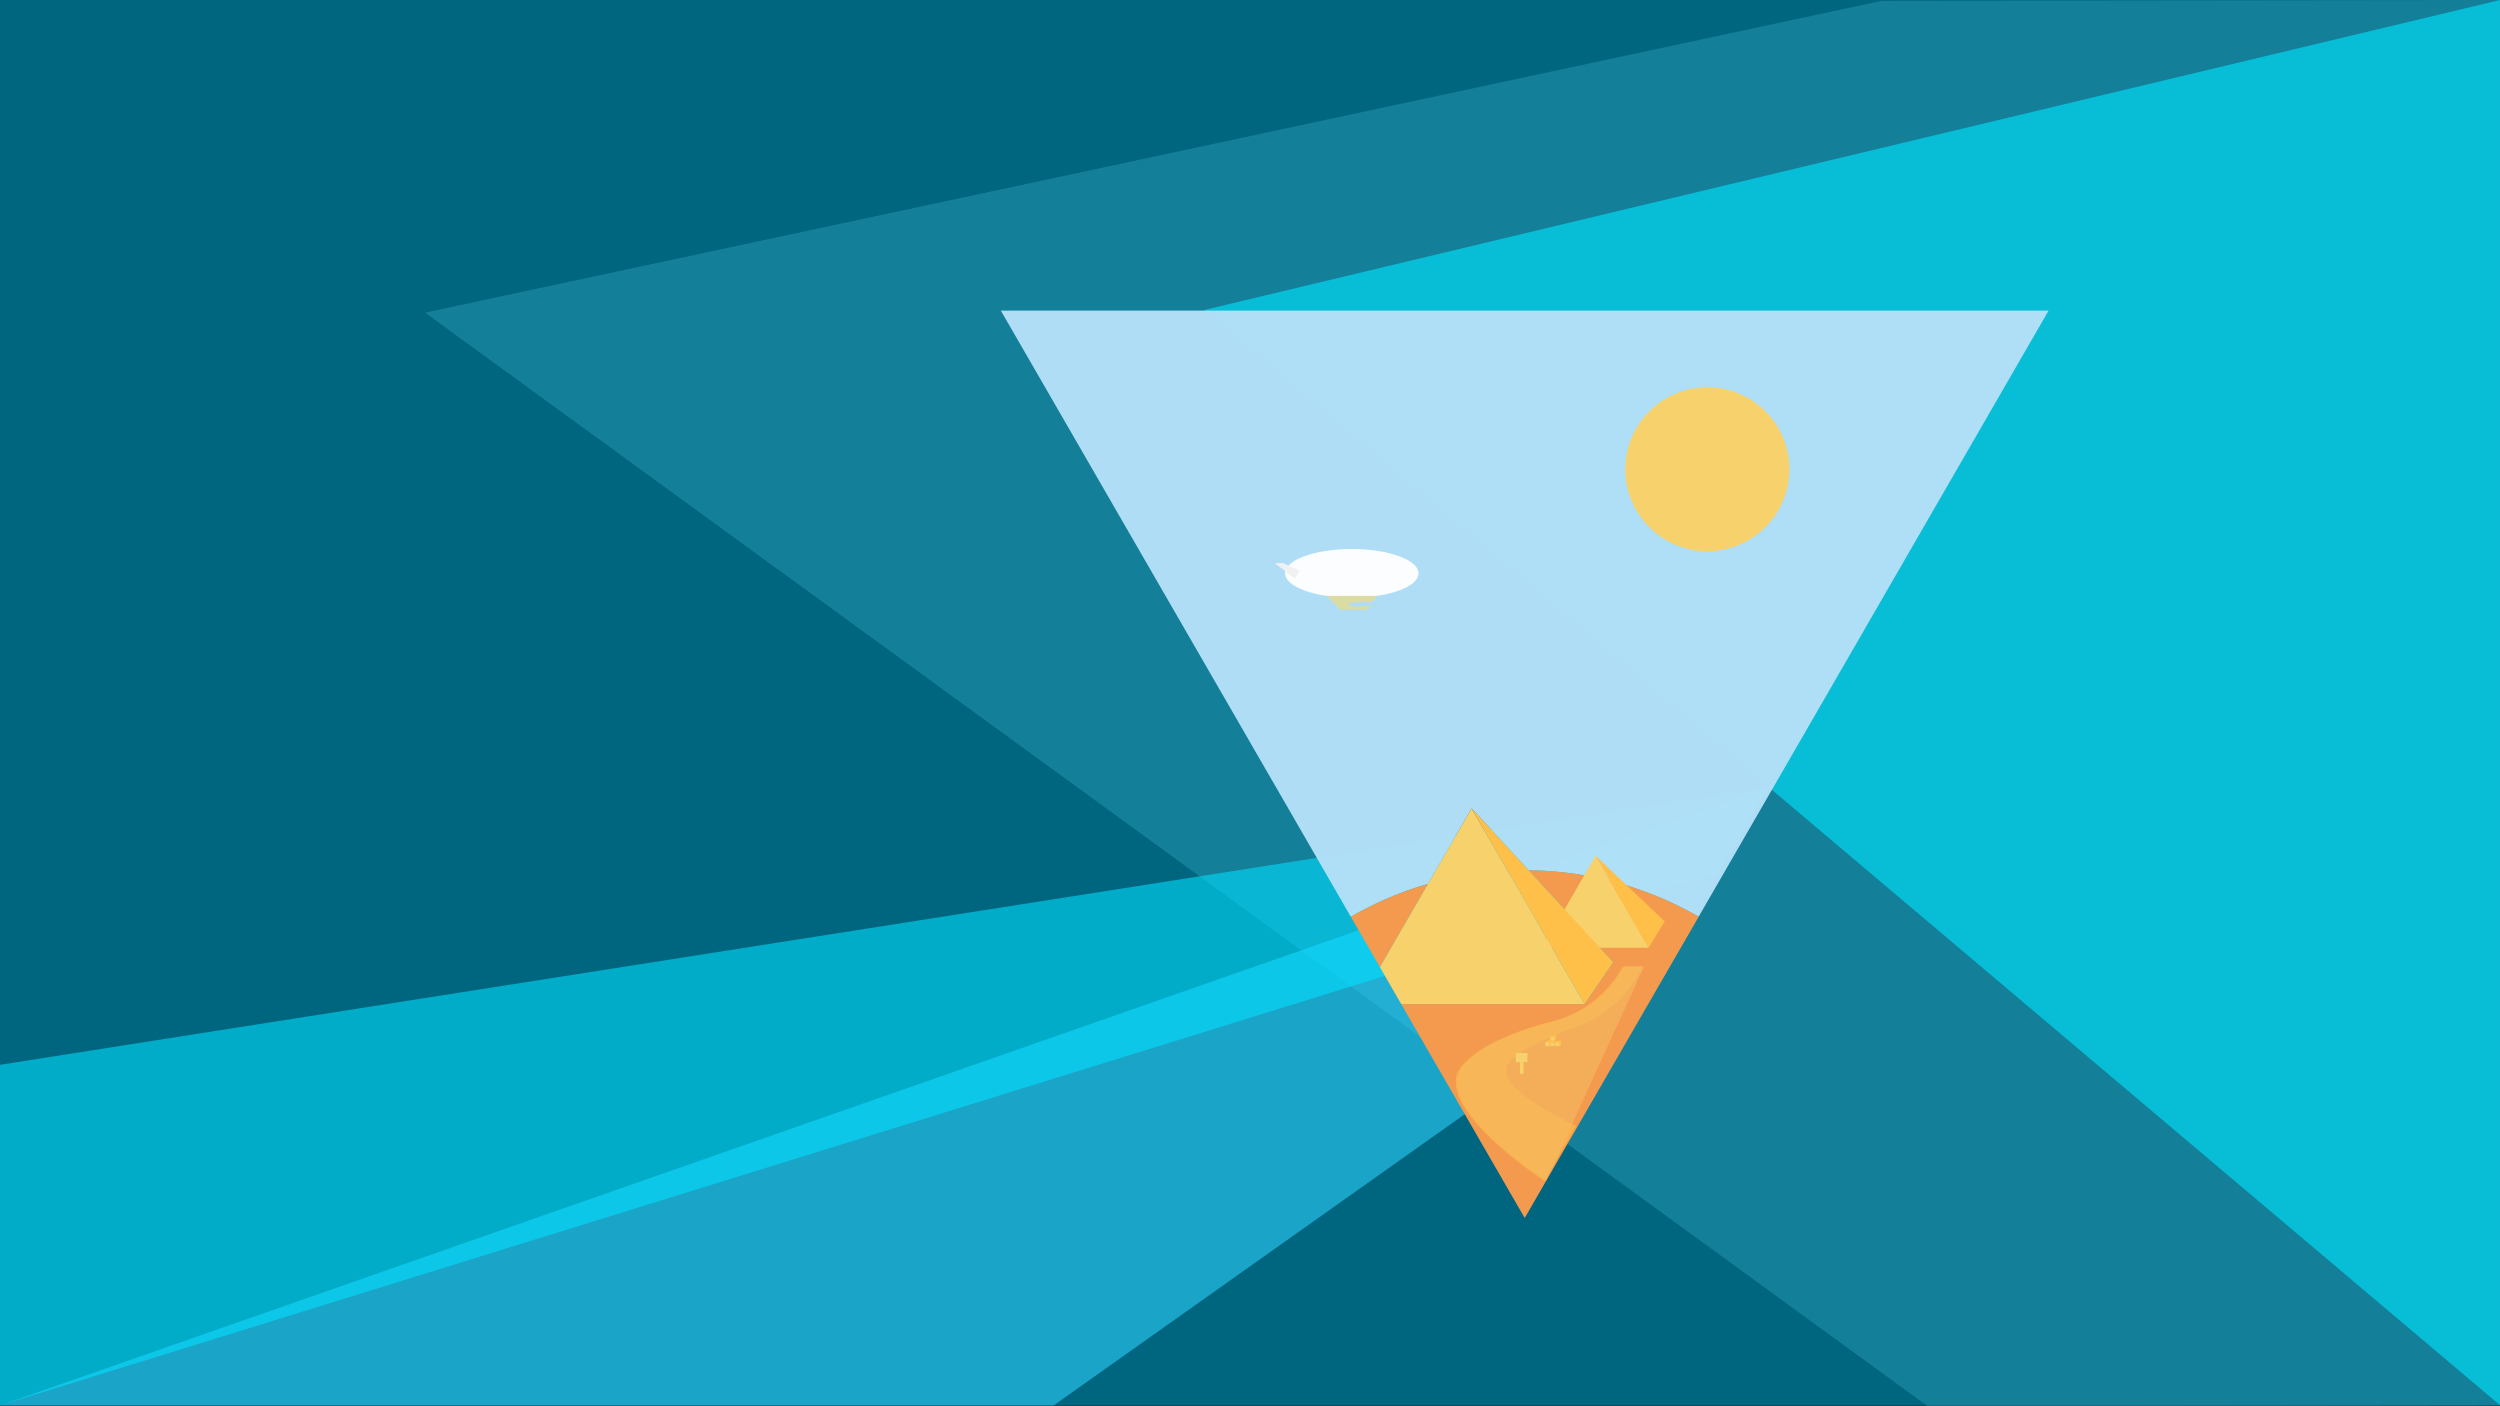 <?xml version="1.0" encoding="UTF-8" standalone="no"?>
<svg
   xmlns:dc="http://purl.org/dc/elements/1.1/"
   xmlns:cc="http://creativecommons.org/ns#"
   xmlns:rdf="http://www.w3.org/1999/02/22-rdf-syntax-ns#"
   xmlns:svg="http://www.w3.org/2000/svg"
   xmlns="http://www.w3.org/2000/svg"
   xmlns:sodipodi="http://sodipodi.sourceforge.net/DTD/sodipodi-0.dtd"
   xmlns:inkscape="http://www.inkscape.org/namespaces/inkscape"
   id="图层_1"
   viewBox="0 0 3840 2160"
   width="3840"
   height="2160"
   version="1.1"
   inkscape:version="0.91 r13725"
   sodipodi:docname="Day.svg">
  <rect x="0" y="0" width="3840" height="2160" fill="#333333" stroke="none"/>
  <defs
     id="defs64" />
  <sodipodi:namedview
     pagecolor="#ffffff"
     bordercolor="#666666"
     borderopacity="1"
     objecttolerance="10000"
     gridtolerance="10000"
     guidetolerance="10000"
     inkscape:pageopacity="0"
     inkscape:pageshadow="2"
     inkscape:window-width="1080"
     inkscape:window-height="1883"
     id="namedview62"
     showgrid="false"
     inkscape:zoom="1.8101934"
     inkscape:cx="1126.1858"
     inkscape:cy="1651.3913"
     inkscape:window-x="1920"
     inkscape:window-y="0"
     inkscape:window-maximized="1"
     inkscape:current-layer="图层_1"
     fit-margin-top="0"
     fit-margin-left="0"
     fit-margin-right="0"
     fit-margin-bottom="0" />
  <style
     id="style3">.st0{fill:#00657f}.st1{opacity:.2;fill:#60e6ff;enable-background:new}.st2{opacity:.6}.st3,.st4,.st5,.st6,.st7{opacity:.95;fill:#2ed3ff;enable-background:new}.st4,.st5,.st6,.st7{opacity:.97;fill:#03dfff}.st5,.st6,.st7{opacity:.6;fill:#01e6ff}.st6,.st7{opacity:.95;fill:#b3e0f8}.st7{opacity:.97}.st8{fill:#f39a4f}.st9{fill:#f7d16c}.st10{fill:#ffc04a}.st11{opacity:.95;fill:#fff;enable-background:new}.st12{fill:#dbdba4}.st13{fill:#f1f1f1}.st14{opacity:.6;fill:#f7d16c;enable-background:new}.st15{fill:#fff}.st16{font-family:'Noto Sans'}.st17{font-size:146.96px}.st18{opacity:.6;fill:#ccc;enable-background:new}.st19{font-size:115.296px}.st20{fill:none}.st21{fill:#f2f2f2}.st22{font-size:37.556px}.st23{letter-spacing:1}.st24{letter-spacing:2}</style>
  <path
     class="st0"
     id="rect5"
     d="m 0,0.007 3840,0 0,2158.794 -3840,0 z"
     inkscape:connector-curvature="0"
     style="fill:#00657f" />
  <path
     class="st1"
     id="polygon7"
     d="m 3840,2158.801 0,-2158.794 -949.499,1.199 L 652.768,480.183 2961.008,2160 Z"
     inkscape:connector-curvature="0"
     style="opacity:0.2;fill:#60e6ff;enable-background:new" />
  <path
     style="opacity:0.57;fill:#2ed3ff;enable-background:new"
     inkscape:connector-curvature="0"
     d="m 2547.565,1500.507 -929.197,658.293 -1618.369,0 L 2716.083,1208.743 Z"
     id="polygon11"
     class="st3" />
  <path
     style="opacity:0.582;fill:#03dfff;enable-background:new"
     inkscape:connector-curvature="0"
     d="M 2640.275,1339.882 2716.083,1208.743 1.752e-5,1635.544 l 0,523.256 z"
     id="polygon13"
     class="st4" />
  <path
     class="st5"
     id="polygon15"
     d="M 3839.995,2158.389 1849.587,476.189 3839.995,0 Z"
     inkscape:connector-curvature="0"
     style="opacity:0.6;fill:#01e6ff;enable-background:new" />
  <g
     id="g19"
     transform="matrix(1,0,0,1,-5276.15,-6116.842)">
    <path
       style="opacity:0.95;fill:#b3e0f8;enable-background:new"
       inkscape:connector-curvature="0"
       id="path21"
       d="M 7618.1,7987.7 7817.7,7642 7618.1,7987.7 Z"
       class="st6" />
    <path
       style="opacity:0.97;fill:#b3e0f8;enable-background:new"
       inkscape:connector-curvature="0"
       id="path23"
       d="m 7536.5,7358.5 87.5,95 c 95.1,1 184.2,26.9 261.2,71.5 l 537.6,-931.1 -1609.4,0 537.6,931.1 c 37,-21.4 76.7,-38.5 118.6,-50.6 l 66.9,-115.9 z"
       class="st7" />
    <path
       style="fill:#f39a4f"
       inkscape:connector-curvature="0"
       d="m 7395.7,7602.4 -44.7,-77.4 44.7,77.4 z"
       id="polygon25"
       class="st8" />
    <path
       style="fill:#f39a4f"
       inkscape:connector-curvature="0"
       id="path27"
       d="m 7885.3,7525 -67.6,117 67.6,-117 z"
       class="st8" />
    <path
       style="fill:#f39a4f"
       inkscape:connector-curvature="0"
       d="m 7428.4,7659.1 189.7,328.6 z"
       id="polygon29"
       class="st8" />
    <g
       id="g31">
      <path
         style="fill:#f39a4f"
         inkscape:connector-curvature="0"
         id="path33"
         d="m 7624,7453.5 130.1,141.3 -44,64.3 -281.7,0 189.7,328.6 199.6,-345.7 67.6,-117 c -77,-44.6 -166.2,-70.5 -261.3,-71.5 z"
         class="st8" />
      <path
         style="fill:#f39a4f"
         inkscape:connector-curvature="0"
         id="path35"
         d="m 7351,7525 44.7,77.4 73.9,-128 c -41.9,12.1 -81.7,29.2 -118.6,50.6 z"
         class="st8" />
    </g>
    <path
       style="fill:#f7d16c"
       inkscape:connector-curvature="0"
       d="m 7428.4,7659.1 -32.7,-56.7 32.7,56.7 z"
       id="polygon37"
       class="st9" />
    <g
       id="g39">
      <path
         style="fill:#f7d16c"
         inkscape:connector-curvature="0"
         d="m 7726.9,7431.3 81.6,141.3 -163.2,0 z"
         id="polygon41"
         class="st9" />
      <path
         style="fill:#ffc04a"
         inkscape:connector-curvature="0"
         d="m 7726.9,7431.3 106.2,100.8 -24.6,40.5 z"
         id="polygon43"
         class="st10" />
    </g>
    <g
       id="g45">
      <path
         style="fill:#f7d16c"
         inkscape:connector-curvature="0"
         d="m 7395.7,7602.4 32.7,56.7 281.7,0 -118.4,-205 -55.2,-95.6 -66.9,115.9 z"
         id="polygon47"
         class="st9" />
      <path
         style="fill:#ffc04a"
         inkscape:connector-curvature="0"
         d="m 7710.1,7659.1 44,-64.3 -130.1,-141.3 -87.5,-95 55.2,95.6 z"
         id="polygon49"
         class="st10" />
    </g>
  </g>
  <ellipse
     style="fill:#f7d16c"
     id="circle51"
     cy="720.771"
     cx="2622.473"
     class="st9"
     rx="126.013"
     ry="125.941" />
  <g
     id="g53"
     transform="matrix(1,0,0,1,-5276.15,-6116.842)">
    <g
       id="g55">
      <ellipse
         style="opacity:0.95;fill:#ffffff;enable-background:new"
         id="ellipse57"
         ry="37.4"
         rx="102.5"
         cy="6997.5"
         cx="7352.5"
         class="st11" />
      <g
         id="g59">
        <path
           style="fill:#dbdba4"
           inkscape:connector-curvature="0"
           id="path61"
           d="m 7313.8,7032.1 21.3,21.3 40.7,0 15.5,-21.3 -77.5,0 z m 61.1,16.4 -22.3,0 -5.7,-5.7 37.8,-1.5 -3.2,4.4 -6.6,2.8 z"
           class="st12" />
      </g>
    </g>
    <path
       style="fill:#f1f1f1"
       inkscape:connector-curvature="0"
       d="m 7272.6,6993.6 -7.9,11.9 -30.4,-23.7 12.4,0 z"
       id="polygon63"
       class="st13" />
  </g>
  <g
     style="opacity:0.6"
     id="g65"
     class="st2"
     transform="matrix(1,0,0,1,-5276.15,-6116.842)">
    <path
       style="fill:#ffc04a"
       inkscape:connector-curvature="0"
       id="path67"
       d="m 7648.4,7930.7 c 0,0 -178.5,-116 -126.9,-176.9 28.7,-33.9 90.3,-55.7 139.3,-68.3 46.1,-11.9 85.2,-42.3 107.9,-84.1 l 30.2,0 c -19.6,42.7 -55.5,75.8 -99.6,92 -48.9,17.8 -106.9,43.4 -109.6,65.1 -4.6,37.8 107.4,87.8 107.4,87.8 l -48.7,84.4 z"
       class="st10" />
    <path
       style="opacity:0.6;fill:#f7d16c;enable-background:new"
       inkscape:connector-curvature="0"
       id="path69"
       d="m 7651,7930.7 c 0,0 -178.5,-116 -126.9,-176.9 28.7,-33.9 90.3,-55.7 139.3,-68.3 46.1,-11.9 85.2,-42.3 107.9,-84.1 l 30.2,0"
       class="st14" />
  </g>
  <g
     id="g71"
     transform="matrix(1,0,0,1,-5276.15,-6116.842)">
    <path
       style="fill:#ffc04a"
       inkscape:connector-curvature="0"
       d="m 7613.3,7747.5 2.5,18.6 1.3,-1.6 -0.6,-20.2 z"
       id="polygon73"
       class="st10" />
    <g
       id="g75">
      <path
         style="fill:#f7d16c"
         inkscape:connector-curvature="0"
         d="m 7604.3,7734.3 18,0 0,14 -18,0 z"
         id="rect77"
         class="st9" />
      <path
         style="fill:#f7d16c"
         inkscape:connector-curvature="0"
         d="m 7610.8,7748.3 5,0 0,17.8 -5,0 z"
         id="rect79"
         class="st9" />
    </g>
  </g>
  <g
     id="g81"
     transform="matrix(1,0,0,1,-5276.15,-6116.842)">
    <g
       id="g83">
      <path
         style="fill:#f7d16c"
         inkscape:connector-curvature="0"
         d="m 7649.8,7717.6 6.2,0 0,6.2 -6.2,0 z"
         id="rect85"
         class="st9" />
      <path
         style="fill:#ffc04a"
         inkscape:connector-curvature="0"
         d="m 7658.5,7721.3 -2.5,2.5 0,-6.2 -6.2,0 3.1,-2.4 5.6,0 z"
         id="polygon87"
         class="st10" />
    </g>
    <g
       id="g89">
      <path
         style="fill:#f7d16c"
         inkscape:connector-curvature="0"
         d="m 7657.6,7717.6 6.2,0 0,6.2 -6.2,0 z"
         id="rect91"
         class="st9" />
      <path
         style="fill:#ffc04a"
         inkscape:connector-curvature="0"
         d="m 7666.4,7721.3 -2.6,2.5 0,-6.2 -6.2,0 3.1,-2.4 5.7,0 z"
         id="polygon93"
         class="st10" />
    </g>
    <g
       id="g95">
      <path
         style="fill:#f7d16c"
         inkscape:connector-curvature="0"
         d="m 7665.5,7717.6 6.2,0 0,6.2 -6.2,0 z"
         id="rect97"
         class="st9" />
      <path
         style="fill:#ffc04a"
         inkscape:connector-curvature="0"
         d="m 7674.2,7721.3 -2.6,2.5 0,-6.2 -6.1,0 3,-2.4 5.7,0 z"
         id="polygon99"
         class="st10" />
    </g>
    <g
       id="g101">
      <path
         style="fill:#f7d16c"
         inkscape:connector-curvature="0"
         d="m 7657.6,7709.1 6.2,0 0,6.2 -6.2,0 z"
         id="rect103"
         class="st9" />
      <path
         style="fill:#ffc04a"
         inkscape:connector-curvature="0"
         d="m 7666.4,7712.7 -2.6,2.5 0,-6.1 -6.2,0 3.1,-2.4 5.7,0 z"
         id="polygon105"
         class="st10" />
    </g>
  </g>
</svg>
